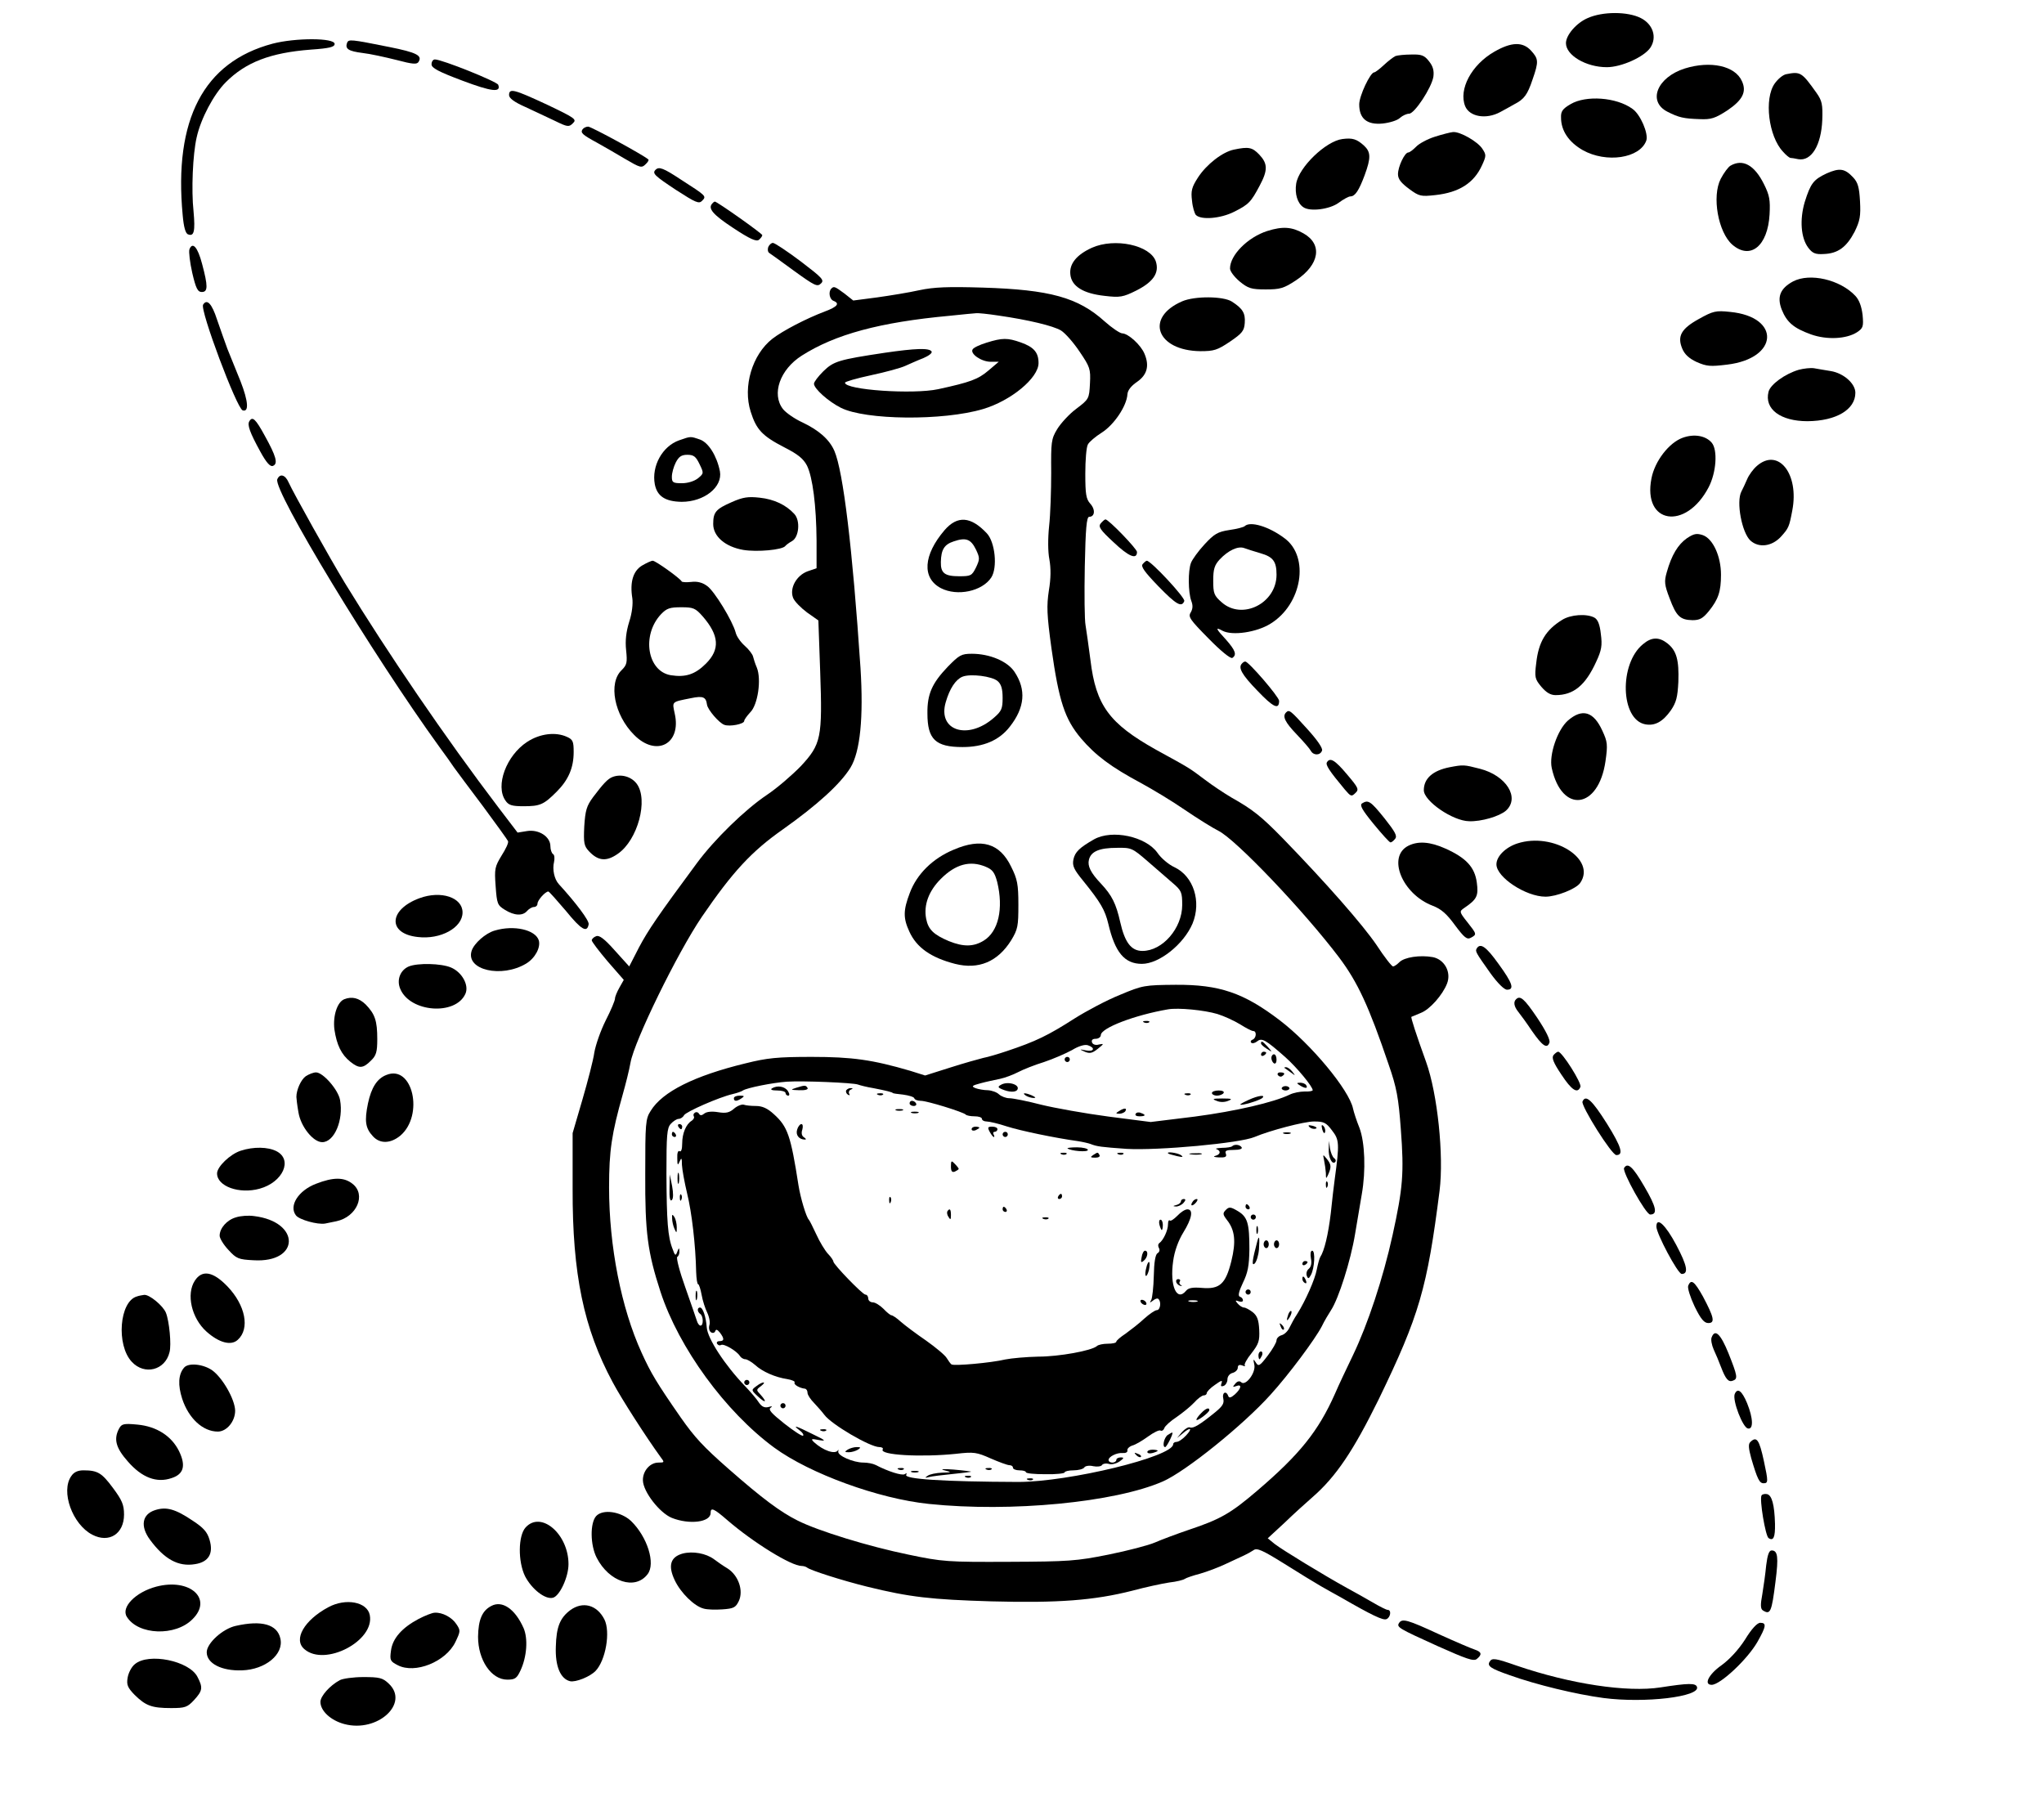 <?xml version="1.0" standalone="no"?>
<!DOCTYPE svg PUBLIC "-//W3C//DTD SVG 20010904//EN"
 "http://www.w3.org/TR/2001/REC-SVG-20010904/DTD/svg10.dtd">
<svg version="1.0" xmlns="http://www.w3.org/2000/svg"
 width="791pt" height="694pt" viewBox="0 0 791 694"
 preserveAspectRatio="xMidYMid meet">

<g transform="translate(0,694) scale(0.1,-0.1)"
fill="#000000" stroke="none">
<path d="M6144 6870 c-44 -19 -84 -66 -84 -97 0 -47 78 -93 158 -93 57 0 145
40 169 76 26 40 10 90 -37 114 -51 26 -148 26 -206 0z"/>
<path d="M1055 6771 c-267 -71 -383 -293 -348 -664 4 -46 11 -71 21 -74 23 -9
28 12 21 89 -9 82 -3 221 12 286 16 73 66 167 113 214 77 77 172 114 329 126
72 5 92 10 92 22 0 24 -152 24 -240 1z"/>
<path d="M1343 6774 c-8 -23 5 -32 60 -39 28 -3 87 -16 131 -27 64 -17 80 -18
86 -7 15 24 -8 36 -113 57 -150 30 -158 31 -164 16z"/>
<path d="M5783 6740 c-89 -51 -139 -146 -113 -211 17 -41 81 -52 135 -23 17 9
42 23 56 31 37 19 50 36 70 96 24 69 23 79 -6 111 -32 35 -76 34 -142 -4z"/>
<path d="M5400 6723 c-8 -4 -28 -19 -45 -35 -16 -15 -33 -28 -37 -28 -15 0
-58 -91 -58 -124 0 -55 30 -80 91 -74 27 3 57 12 67 22 10 9 26 16 35 16 21 0
87 100 94 143 3 23 -1 40 -17 60 -18 23 -29 27 -68 26 -26 0 -54 -3 -62 -6z"/>
<path d="M1670 6691 c0 -14 26 -28 119 -63 114 -43 151 -47 139 -16 -6 13
-218 98 -245 98 -7 0 -13 -8 -13 -19z"/>
<path d="M6520 6675 c-107 -34 -145 -127 -68 -167 45 -23 64 -27 125 -29 45
-2 60 3 108 34 59 40 75 72 56 113 -26 59 -121 80 -221 49z"/>
<path d="M6913 6653 c-13 -2 -33 -19 -45 -36 -42 -59 -24 -205 32 -264 11 -13
24 -23 28 -24 4 0 18 -2 31 -5 51 -9 89 54 93 152 2 60 -1 74 -22 104 -57 80
-62 84 -117 73z"/>
<path d="M1970 6572 c0 -12 20 -27 63 -46 34 -16 86 -40 115 -54 49 -24 54
-24 69 -9 16 15 9 20 -100 72 -127 59 -147 65 -147 37z"/>
<path d="M6078 6537 c-31 -18 -38 -28 -37 -52 0 -51 30 -95 84 -126 91 -51
221 -32 246 37 9 27 -23 102 -54 123 -62 45 -180 53 -239 18z"/>
<path d="M2254 6439 c-8 -13 -1 -20 56 -51 25 -14 74 -42 109 -63 58 -34 64
-36 79 -21 9 8 14 17 11 19 -19 17 -221 127 -233 127 -8 0 -18 -5 -22 -11z"/>
<path d="M5553 6411 c-29 -9 -62 -27 -73 -39 -12 -12 -25 -22 -30 -22 -14 0
-40 -55 -40 -84 0 -19 12 -34 43 -57 39 -29 46 -30 101 -24 93 10 150 47 181
115 17 37 17 41 1 65 -18 27 -85 66 -113 64 -10 -1 -42 -9 -70 -18z"/>
<path d="M5195 6402 c-64 -8 -169 -109 -179 -173 -6 -39 5 -76 28 -91 26 -18
102 -8 136 17 19 14 39 25 46 25 18 0 33 23 55 82 25 68 24 90 -3 115 -28 25
-44 30 -83 25z"/>
<path d="M4775 6361 c-44 -9 -106 -57 -139 -108 -24 -37 -28 -52 -23 -90 2
-24 10 -50 15 -55 20 -20 95 -14 147 12 58 29 66 38 100 102 32 60 31 85 -2
120 -27 28 -41 31 -98 19z"/>
<path d="M6697 6299 c-9 -5 -26 -28 -38 -51 -35 -68 -10 -207 45 -255 70 -60
137 -5 144 117 3 56 0 74 -22 118 -37 74 -82 98 -129 71z"/>
<path d="M2537 6283 c-14 -14 -4 -23 79 -78 76 -49 89 -55 101 -42 18 18 16
19 -82 82 -68 45 -85 51 -98 38z"/>
<path d="M7069 6269 c-51 -24 -62 -38 -85 -111 -20 -68 -15 -139 14 -177 16
-21 27 -26 60 -24 55 2 88 27 119 86 21 43 24 61 21 118 -3 54 -8 73 -27 93
-32 34 -52 37 -102 15z"/>
<path d="M2757 6153 c-19 -19 1 -43 80 -95 65 -43 90 -54 100 -46 7 6 13 14
13 18 0 6 -175 130 -184 130 -1 0 -6 -3 -9 -7z"/>
<path d="M4904 6046 c-75 -24 -144 -93 -144 -145 0 -11 17 -33 37 -50 33 -27
45 -31 101 -31 56 0 70 4 117 35 92 61 104 140 29 182 -44 25 -80 28 -140 9z"/>
<path d="M2973 5984 c-3 -9 -2 -19 4 -23 5 -3 49 -35 97 -70 79 -57 89 -62
103 -48 14 13 5 22 -79 86 -52 39 -100 71 -107 71 -6 0 -14 -7 -18 -16z"/>
<path d="M4225 5981 c-59 -27 -87 -62 -83 -102 4 -47 50 -75 133 -84 59 -7 71
-5 123 21 65 33 89 68 75 112 -21 63 -159 93 -248 53z"/>
<path d="M733 5975 c-3 -10 2 -51 11 -91 14 -60 21 -74 37 -74 24 0 24 23 1
109 -17 65 -37 87 -49 56z"/>
<path d="M6939 5851 c-50 -27 -63 -60 -44 -109 20 -50 47 -72 113 -96 62 -22
137 -18 178 8 24 16 26 22 22 67 -4 33 -13 58 -28 74 -59 63 -176 90 -241 56z"/>
<path d="M3217 5823 c-12 -12 -7 -41 8 -47 26 -10 16 -23 -32 -41 -74 -28
-164 -75 -204 -106 -78 -61 -115 -185 -84 -282 22 -70 45 -94 130 -138 53 -27
74 -44 88 -71 22 -45 36 -155 37 -290 l0 -107 -35 -12 c-43 -16 -70 -65 -56
-102 5 -14 30 -39 54 -57 l44 -31 7 -197 c9 -257 4 -282 -75 -367 -33 -34 -92
-85 -131 -111 -85 -57 -203 -172 -271 -264 -151 -204 -189 -260 -224 -326
l-38 -74 -56 62 c-40 45 -60 60 -72 55 -9 -3 -17 -11 -17 -16 0 -5 28 -42 62
-82 l62 -71 -17 -30 c-9 -16 -17 -35 -17 -42 0 -8 -16 -46 -36 -85 -20 -40
-39 -95 -44 -124 -4 -29 -25 -110 -46 -182 l-38 -130 0 -215 c-1 -331 43 -541
155 -749 35 -66 132 -216 185 -289 16 -21 16 -22 -8 -22 -33 0 -61 -33 -60
-69 1 -44 65 -126 112 -145 68 -27 150 -17 150 19 0 23 12 18 65 -28 101 -87
247 -177 287 -177 8 0 17 -3 21 -6 10 -10 135 -50 232 -74 166 -41 249 -50
481 -57 260 -7 399 4 545 41 52 14 117 28 144 32 28 3 55 10 60 14 6 4 32 13
59 20 28 8 73 25 100 38 28 13 60 28 71 33 11 5 27 14 36 20 13 10 35 0 120
-53 57 -36 121 -75 142 -87 20 -11 54 -31 75 -42 123 -71 164 -90 177 -85 16
6 21 36 5 36 -5 0 -31 13 -58 29 -26 15 -70 40 -98 55 -89 49 -253 149 -281
171 l-27 22 65 60 c35 34 84 78 108 99 92 80 159 181 256 378 158 326 188 431
236 808 17 136 -8 375 -52 498 -39 108 -60 173 -57 175 2 1 18 7 36 15 35 13
85 70 102 114 17 44 -10 93 -55 102 -49 9 -111 0 -130 -20 -9 -9 -20 -16 -24
-16 -5 0 -34 37 -64 83 -53 78 -194 239 -363 413 -83 85 -117 112 -199 158
-27 16 -74 47 -104 70 -60 45 -53 41 -188 115 -180 101 -232 171 -253 346 -7
55 -16 116 -19 135 -4 19 -5 122 -3 228 3 146 7 192 17 192 22 0 25 28 4 51
-16 18 -19 37 -19 116 0 52 4 103 10 113 5 10 30 31 54 46 47 30 96 102 99
148 1 16 15 33 37 48 39 27 49 62 29 109 -14 34 -63 79 -87 79 -9 1 -39 21
-67 46 -103 93 -212 123 -472 131 -135 4 -188 2 -245 -10 -40 -9 -114 -21
-164 -28 l-92 -12 -34 27 c-38 28 -41 29 -51 19z m646 -104 c118 -17 213 -40
243 -58 16 -10 48 -46 72 -82 40 -59 43 -67 40 -123 -3 -59 -4 -61 -53 -98
-27 -20 -60 -56 -74 -79 -23 -38 -24 -50 -23 -168 0 -69 -3 -162 -8 -206 -5
-48 -5 -100 1 -130 6 -34 6 -73 -2 -120 -9 -60 -8 -93 10 -224 29 -206 52
-274 114 -348 57 -67 118 -112 232 -173 44 -24 121 -70 170 -104 50 -34 108
-70 130 -81 67 -33 330 -309 467 -490 72 -96 115 -188 192 -415 31 -89 38
-128 47 -250 13 -170 8 -228 -32 -410 -37 -168 -96 -345 -153 -464 -24 -50
-56 -117 -70 -150 -64 -144 -136 -234 -301 -375 -102 -87 -141 -110 -264 -151
-47 -16 -106 -38 -131 -49 -25 -11 -106 -32 -180 -47 -124 -25 -155 -27 -385
-28 -238 -1 -257 0 -390 28 -151 31 -348 91 -429 132 -66 33 -136 85 -267 200
-98 86 -131 122 -185 199 -93 134 -115 171 -151 250 -79 173 -126 412 -126
640 0 142 10 208 53 360 11 39 25 94 30 123 15 84 181 424 276 564 119 174
192 253 313 338 134 95 223 176 262 239 38 62 51 195 39 386 -31 465 -67 761
-101 840 -19 44 -60 80 -123 110 -31 14 -65 38 -76 52 -45 58 -12 153 73 207
129 82 301 129 572 154 50 5 96 10 103 10 7 1 46 -3 85 -9z"/>
<path d="M3818 5614 c-26 -8 -50 -19 -54 -26 -11 -17 34 -48 70 -48 l31 0 -40
-34 c-40 -34 -70 -45 -194 -72 -97 -21 -361 -3 -361 25 0 4 45 17 101 29 56
12 115 28 132 36 18 8 49 22 70 30 21 9 36 20 32 26 -9 14 -63 12 -180 -5
-180 -27 -199 -33 -239 -72 -20 -20 -36 -41 -36 -48 0 -19 56 -69 104 -93 95
-48 395 -51 550 -5 108 32 215 120 215 178 0 41 -18 62 -69 80 -51 18 -71 18
-132 -1z"/>
<path d="M3655 4888 c-82 -96 -88 -185 -14 -224 64 -33 160 -12 195 41 25 38
15 137 -17 171 -62 66 -114 70 -164 12z m122 -75 c15 -32 15 -37 0 -69 -16
-32 -20 -34 -65 -34 -56 0 -72 12 -71 55 1 48 13 68 50 80 47 16 66 9 86 -32z"/>
<path d="M3667 4359 c-60 -63 -79 -105 -78 -180 0 -100 31 -130 136 -130 81 0
142 26 183 79 58 74 64 143 18 212 -27 41 -96 70 -165 70 -41 0 -49 -5 -94
-51z m194 -55 c14 -12 19 -31 19 -65 0 -41 -4 -51 -33 -76 -101 -89 -220 -51
-187 60 15 52 38 87 64 98 31 13 116 2 137 -17z"/>
<path d="M4234 3692 c-56 -32 -74 -49 -80 -78 -5 -25 2 -39 38 -83 67 -83 84
-112 97 -166 26 -111 63 -155 130 -155 67 0 162 76 196 156 35 85 4 183 -70
218 -22 10 -52 35 -66 56 -45 63 -175 91 -245 52z m206 -84 c33 -29 77 -67 98
-85 34 -29 37 -36 37 -85 0 -90 -76 -178 -154 -178 -43 0 -68 32 -86 112 -16
71 -32 103 -74 148 -41 43 -53 69 -47 93 8 32 40 46 109 46 55 1 59 -1 117
-51z"/>
<path d="M3691 3652 c-82 -34 -143 -95 -170 -167 -26 -68 -26 -98 -2 -150 28
-62 84 -101 177 -125 91 -23 165 8 217 91 26 43 28 55 28 138 0 79 -4 99 -28
147 -44 91 -115 112 -222 66z m123 -66 c27 -11 35 -22 45 -59 25 -103 5 -192
-52 -227 -39 -24 -78 -25 -135 -2 -59 25 -80 45 -88 87 -10 53 10 107 57 154
57 57 113 72 173 47z"/>
<path d="M4334 3090 c-50 -20 -129 -62 -175 -91 -103 -66 -150 -89 -264 -127
-33 -11 -73 -23 -90 -26 -16 -4 -74 -20 -127 -37 l-98 -31 -57 18 c-147 43
-225 54 -382 54 -132 0 -172 -4 -256 -25 -198 -48 -322 -110 -367 -184 -20
-31 -21 -48 -21 -245 -1 -226 9 -301 59 -455 71 -217 251 -464 440 -603 138
-101 404 -198 599 -218 317 -33 720 6 905 87 89 39 311 218 417 336 70 77 172
214 198 264 10 21 27 49 36 63 29 44 76 191 93 295 9 55 21 124 26 154 16 91
12 200 -9 256 -11 27 -22 61 -25 75 -15 72 -162 249 -284 342 -139 106 -233
138 -402 137 -121 -1 -128 -2 -216 -39z m377 -74 c26 -8 65 -26 88 -40 22 -14
45 -26 51 -26 14 0 12 -27 -2 -33 -7 -2 -10 -8 -6 -12 4 -4 14 -2 23 5 18 15
33 6 109 -61 45 -40 106 -114 106 -128 0 -3 -14 -6 -32 -5 -17 0 -43 -5 -57
-12 -62 -30 -208 -64 -367 -85 l-171 -21 -163 21 c-91 12 -208 33 -261 46 -54
14 -109 25 -123 25 -13 0 -31 7 -40 15 -8 8 -27 15 -43 16 -15 0 -37 4 -48 8
-17 7 -14 10 20 19 22 6 56 13 75 17 19 4 51 16 70 26 19 10 64 28 100 39 36
12 84 33 108 46 26 16 50 23 62 19 30 -10 24 -26 -7 -20 -27 5 -27 5 -5 -5 19
-8 29 -6 50 11 25 20 25 21 5 17 -13 -4 -24 0 -27 8 -3 9 2 14 14 14 11 0 20
7 20 14 0 28 132 78 260 100 40 7 141 -3 191 -18z m-1391 -273 c8 -3 35 -10
60 -14 47 -9 75 -16 75 -19 0 -1 18 -4 40 -6 22 -3 42 -9 43 -14 2 -6 13 -10
25 -10 25 0 163 -43 174 -53 3 -4 19 -7 35 -7 15 0 28 -4 28 -10 0 -5 8 -10
18 -10 10 0 45 -8 78 -19 53 -17 188 -45 275 -57 19 -3 41 -8 49 -11 25 -10
42 -12 140 -19 122 -7 439 22 495 46 59 25 192 60 230 60 38 0 47 -4 70 -35
28 -36 29 -50 10 -190 -3 -22 -10 -80 -15 -130 -10 -83 -25 -146 -41 -170 -3
-5 -9 -27 -13 -47 -7 -39 -44 -122 -76 -173 -11 -16 -24 -41 -30 -53 -6 -13
-19 -26 -30 -29 -11 -3 -20 -12 -20 -20 0 -8 -15 -34 -34 -59 -31 -41 -36 -43
-46 -27 -10 16 -11 14 -6 -8 7 -31 -34 -85 -51 -68 -6 6 -15 4 -23 -6 -11 -13
-10 -14 4 -9 23 9 20 -9 -5 -32 -16 -14 -23 -15 -26 -6 -8 22 -25 13 -19 -11
4 -18 -3 -29 -31 -52 -59 -48 -85 -64 -98 -59 -6 3 -20 -6 -31 -18 l-19 -23
21 17 c31 27 41 22 14 -7 -13 -14 -29 -25 -37 -25 -7 0 -13 -4 -13 -9 0 -48
-403 -146 -600 -146 -288 1 -444 11 -433 28 4 6 1 7 -6 2 -11 -6 -63 10 -113
36 -10 5 -31 9 -47 9 -39 0 -101 27 -97 43 1 6 1 9 -1 5 -10 -18 -57 -2 -93
31 -13 13 -11 14 20 8 29 -5 25 -1 -25 23 -66 33 -80 37 -51 15 11 -8 17 -17
14 -21 -4 -3 -36 18 -73 47 -49 39 -63 54 -53 61 9 6 6 7 -8 3 -15 -4 -26 1
-37 17 -8 13 -32 41 -53 63 -79 82 -146 185 -149 228 -3 41 -15 77 -26 77 -12
0 -11 -17 1 -25 12 -8 13 -45 1 -45 -5 0 -11 8 -14 18 -3 9 -23 68 -45 130
-22 61 -36 115 -31 118 5 3 9 13 8 22 0 14 -2 14 -8 -2 -6 -17 -9 -16 -18 10
-19 48 -23 107 -24 291 0 152 2 178 17 194 9 10 23 19 30 19 7 0 17 6 21 14 8
14 136 70 188 82 17 4 35 10 40 14 15 10 114 30 170 34 63 4 255 -4 275 -11z"/>
<path d="M4428 2983 c7 -3 16 -2 19 1 4 3 -2 6 -13 5 -11 0 -14 -3 -6 -6z"/>
<path d="M4880 2902 c0 -4 10 -13 23 -21 22 -14 22 -14 3 8 -20 22 -26 25 -26
13z"/>
<path d="M4880 2859 c0 -5 5 -7 10 -4 6 3 10 8 10 11 0 2 -4 4 -10 4 -5 0 -10
-5 -10 -11z"/>
<path d="M4920 2846 c0 -8 5 -18 10 -21 6 -3 10 3 10 14 0 12 -4 21 -10 21 -5
0 -10 -6 -10 -14z"/>
<path d="M4120 2840 c0 -5 5 -10 10 -10 6 0 10 5 10 10 0 6 -4 10 -10 10 -5 0
-10 -4 -10 -10z"/>
<path d="M4971 2807 c2 -1 13 -9 24 -17 19 -14 19 -14 6 3 -7 9 -18 17 -24 17
-6 0 -8 -1 -6 -3z"/>
<path d="M4945 2780 c4 -6 11 -8 16 -5 14 9 11 15 -7 15 -8 0 -12 -5 -9 -10z"/>
<path d="M3872 2741 c-11 -6 -10 -10 5 -16 28 -12 53 -13 60 -2 12 20 -39 35
-65 18z"/>
<path d="M5030 2740 c20 -13 33 -13 25 0 -3 6 -14 10 -23 10 -15 0 -15 -2 -2
-10z"/>
<path d="M4960 2728 c0 -4 7 -8 15 -8 8 0 15 4 15 8 0 5 -7 9 -15 9 -8 0 -15
-4 -15 -9z"/>
<path d="M4690 2710 c0 -5 9 -10 19 -10 11 0 23 5 26 10 4 6 -5 10 -19 10 -14
0 -26 -4 -26 -10z"/>
<path d="M3970 2700 c8 -5 22 -9 30 -9 10 0 8 3 -5 9 -27 12 -43 12 -25 0z"/>
<path d="M4588 2703 c7 -3 16 -2 19 1 4 3 -2 6 -13 5 -11 0 -14 -3 -6 -6z"/>
<path d="M4833 2684 c-18 -8 -33 -16 -33 -18 0 -7 74 15 85 25 14 13 -15 10
-52 -7z"/>
<path d="M4708 2680 c13 -6 31 -6 45 0 18 7 14 9 -23 9 -37 0 -41 -2 -22 -9z"/>
<path d="M4330 2640 c-13 -8 -13 -10 2 -10 9 0 20 5 23 10 8 13 -5 13 -25 0z"/>
<path d="M4395 2630 c-4 -6 3 -10 14 -10 25 0 27 6 6 13 -8 4 -17 2 -20 -3z"/>
<path d="M2987 2728 c-7 -5 1 -8 21 -8 17 0 32 -4 32 -10 0 -5 5 -10 10 -10 6
0 6 7 -1 18 -12 18 -41 23 -62 10z"/>
<path d="M3080 2730 c-22 -7 -21 -8 13 -9 23 -1 36 3 32 9 -7 11 -10 11 -45 0z"/>
<path d="M3275 2721 c-3 -5 0 -13 6 -17 7 -4 9 -3 5 4 -3 5 0 13 6 15 9 4 10
6 1 6 -6 1 -14 -3 -18 -8z"/>
<path d="M3398 2703 c7 -3 16 -2 19 1 4 3 -2 6 -13 5 -11 0 -14 -3 -6 -6z"/>
<path d="M2840 2690 c0 -13 11 -13 30 0 12 8 11 10 -7 10 -13 0 -23 -4 -23
-10z"/>
<path d="M3520 2670 c0 -5 7 -10 16 -10 8 0 12 5 9 10 -3 6 -10 10 -16 10 -5
0 -9 -4 -9 -10z"/>
<path d="M2841 2650 c-18 -16 -32 -19 -62 -14 -24 4 -44 2 -53 -5 -10 -8 -16
-9 -21 -1 -3 6 -11 8 -16 4 -5 -3 -7 -9 -4 -14 3 -5 -1 -12 -8 -17 -22 -13
-37 -49 -37 -88 0 -22 -4 -34 -10 -30 -6 4 -10 -7 -9 -27 0 -27 2 -30 9 -13 7
17 9 14 9 -13 1 -19 10 -68 20 -110 18 -73 33 -201 35 -304 1 -27 4 -48 8 -48
3 0 9 -18 13 -40 4 -23 14 -54 22 -70 8 -17 12 -39 8 -49 -3 -11 0 -23 7 -27
6 -4 14 -2 16 5 3 8 8 6 18 -6 18 -24 17 -33 -2 -33 -8 0 -12 -5 -9 -10 4 -6
10 -8 15 -5 11 7 61 -23 73 -42 4 -7 14 -13 21 -13 7 0 24 -10 38 -22 28 -26
78 -48 125 -55 18 -3 31 -9 28 -13 -5 -8 20 -22 40 -24 6 -1 10 -8 10 -16 0
-8 12 -26 26 -40 13 -14 31 -34 39 -45 27 -37 177 -125 213 -125 10 0 16 -4
13 -9 -14 -22 149 -31 284 -17 69 8 80 6 134 -18 32 -14 65 -26 72 -26 8 0 14
-4 14 -10 0 -5 11 -10 25 -10 14 0 25 -3 25 -7 0 -5 34 -8 75 -8 41 -1 75 3
75 7 0 4 15 8 34 8 19 0 38 5 42 11 3 6 19 9 35 5 15 -3 31 -1 34 5 4 5 15 7
26 4 10 -4 29 1 41 9 18 13 19 16 5 16 -9 0 -17 -4 -17 -10 0 -5 -7 -10 -15
-10 -8 0 -15 4 -15 10 0 13 32 29 55 27 11 -1 19 3 18 10 -2 6 7 15 19 19 12
3 39 19 61 35 22 16 43 26 48 23 5 -3 12 1 15 10 3 8 24 27 47 42 23 16 54 41
68 56 14 16 31 28 37 28 7 0 12 4 12 9 0 5 14 20 32 32 25 18 30 19 25 6 -4
-11 -2 -14 9 -10 7 3 14 14 14 25 0 11 8 22 20 25 11 3 20 12 20 20 0 10 6 13
17 9 10 -4 14 -4 10 0 -3 4 8 25 26 47 28 36 32 48 30 91 -2 39 -8 54 -25 68
-13 10 -28 18 -34 18 -6 0 -17 7 -24 15 -11 13 -10 14 4 9 9 -3 16 -2 16 4 0
6 -5 12 -12 14 -8 3 -4 20 12 54 19 39 24 65 25 129 0 102 -7 126 -46 149 -27
16 -33 16 -45 4 -13 -13 -12 -18 4 -39 31 -39 36 -83 17 -160 -22 -88 -45
-109 -114 -103 -35 3 -52 0 -61 -11 -36 -44 -64 19 -50 115 5 38 20 79 39 110
34 55 40 90 16 90 -9 0 -26 -11 -39 -25 -13 -13 -26 -22 -29 -18 -4 3 -7 -3
-7 -15 0 -23 -18 -62 -34 -73 -5 -4 -5 -12 -1 -19 4 -7 2 -16 -6 -20 -8 -6
-13 -35 -14 -88 -1 -44 -6 -86 -10 -93 -7 -11 -6 -12 7 -2 8 7 18 10 21 6 12
-11 7 -43 -6 -43 -7 0 -29 -15 -49 -33 -20 -19 -53 -44 -72 -58 -20 -13 -36
-27 -36 -31 0 -5 -15 -8 -33 -8 -18 0 -37 -4 -42 -9 -20 -18 -147 -41 -227
-41 -46 -1 -103 -6 -128 -11 -54 -13 -199 -26 -208 -19 -4 3 -12 14 -18 24 -6
11 -42 41 -80 68 -38 26 -82 59 -98 73 -15 14 -32 25 -36 25 -4 0 -18 11 -31
25 -13 13 -32 25 -41 25 -10 0 -18 7 -18 15 0 8 -5 15 -11 15 -11 0 -124 117
-124 128 0 4 -9 18 -21 30 -11 12 -32 46 -45 75 -13 28 -26 54 -29 57 -10 10
-32 83 -40 133 -30 193 -42 227 -95 275 -25 23 -45 32 -70 32 -18 0 -39 2 -47
5 -7 2 -24 -4 -37 -15z m1792 -747 c-7 -2 -21 -2 -30 0 -10 3 -4 5 12 5 17 0
24 -2 18 -5z"/>
<path d="M3468 2643 c6 -2 18 -2 25 0 6 3 1 5 -13 5 -14 0 -19 -2 -12 -5z"/>
<path d="M3528 2633 c6 -2 18 -2 25 0 6 3 1 5 -13 5 -14 0 -19 -2 -12 -5z"/>
<path d="M2625 2580 c3 -5 8 -10 11 -10 2 0 4 5 4 10 0 6 -5 10 -11 10 -5 0
-7 -4 -4 -10z"/>
<path d="M3085 2569 c-7 -21 7 -39 30 -39 6 0 4 4 -4 9 -8 5 -11 16 -6 30 3
12 2 21 -4 21 -5 0 -13 -10 -16 -21z"/>
<path d="M5068 2578 c5 -5 16 -8 23 -6 8 3 3 7 -10 11 -17 4 -21 3 -13 -5z"/>
<path d="M5117 2569 c4 -13 8 -18 11 -10 2 7 -1 18 -6 23 -8 8 -9 4 -5 -13z"/>
<path d="M3760 2570 c0 -5 7 -7 15 -4 8 4 15 8 15 10 0 2 -7 4 -15 4 -8 0 -15
-4 -15 -10z"/>
<path d="M3830 2560 c6 -11 13 -20 16 -20 3 0 2 5 -1 10 -3 6 -1 10 4 10 6 0
11 5 11 10 0 6 -9 10 -20 10 -18 0 -19 -3 -10 -20z"/>
<path d="M2600 2550 c0 -5 5 -10 11 -10 5 0 7 5 4 10 -3 6 -8 10 -11 10 -2 0
-4 -4 -4 -10z"/>
<path d="M3880 2550 c0 -5 5 -10 10 -10 6 0 10 5 10 10 0 6 -4 10 -10 10 -5 0
-10 -4 -10 -10z"/>
<path d="M4968 2553 c6 -2 18 -2 25 0 6 3 1 5 -13 5 -14 0 -19 -2 -12 -5z"/>
<path d="M5142 2495 c-2 -33 13 -64 25 -52 4 5 2 11 -4 15 -6 4 -13 21 -16 37
l-4 30 -1 -30z"/>
<path d="M4768 2504 c-3 -3 -21 -6 -39 -6 -19 -1 -28 -3 -21 -5 18 -7 15 -21
-5 -26 -10 -3 -4 -5 14 -6 25 -1 31 2 27 14 -5 12 2 15 31 15 21 0 34 4 30 10
-7 11 -28 13 -37 4z"/>
<path d="M4131 2496 c12 -10 79 -16 79 -6 0 5 -19 10 -42 10 -23 0 -39 -2 -37
-4z"/>
<path d="M4108 2473 c7 -3 16 -2 19 1 4 3 -2 6 -13 5 -11 0 -14 -3 -6 -6z"/>
<path d="M4230 2470 c-12 -8 -10 -10 8 -10 13 0 20 4 17 10 -7 12 -6 12 -25 0z"/>
<path d="M4328 2473 c7 -3 16 -2 19 1 4 3 -2 6 -13 5 -11 0 -14 -3 -6 -6z"/>
<path d="M4521 2476 c2 -2 18 -6 34 -10 22 -5 26 -4 15 4 -14 9 -59 15 -49 6z"/>
<path d="M4608 2473 c12 -2 30 -2 40 0 9 3 -1 5 -23 4 -22 0 -30 -2 -17 -4z"/>
<path d="M5124 2450 c3 -14 6 -36 7 -50 0 -23 1 -23 9 -5 13 29 12 39 -6 61
-15 18 -15 18 -10 -6z"/>
<path d="M3680 2426 c0 -18 4 -24 15 -20 8 4 15 8 15 11 0 2 -7 11 -15 19 -13
14 -15 13 -15 -10z"/>
<path d="M2622 2380 c0 -19 2 -27 5 -17 2 9 2 25 0 35 -3 9 -5 1 -5 -18z"/>
<path d="M2591 2341 c-1 -36 2 -52 9 -45 6 6 6 26 1 54 l-9 45 -1 -54z"/>
<path d="M5131 2354 c0 -11 3 -14 6 -6 3 7 2 16 -1 19 -3 4 -6 -2 -5 -13z"/>
<path d="M2631 2304 c0 -11 3 -14 6 -6 3 7 2 16 -1 19 -3 4 -6 -2 -5 -13z"/>
<path d="M4095 2310 c-3 -5 -1 -10 4 -10 6 0 11 5 11 10 0 6 -2 10 -4 10 -3 0
-8 -4 -11 -10z"/>
<path d="M3441 2294 c0 -11 3 -14 6 -6 3 7 2 16 -1 19 -3 4 -6 -2 -5 -13z"/>
<path d="M4570 2291 c0 -5 -8 -12 -17 -14 -15 -4 -15 -5 -2 -6 9 0 22 6 29 14
9 10 9 15 1 15 -6 0 -11 -4 -11 -9z"/>
<path d="M4615 2289 c-11 -16 -1 -19 13 -3 7 8 8 14 3 14 -5 0 -13 -5 -16 -11z"/>
<path d="M4820 2270 c0 -5 5 -10 11 -10 5 0 7 5 4 10 -3 6 -8 10 -11 10 -2 0
-4 -4 -4 -10z"/>
<path d="M3880 2260 c0 -5 5 -10 11 -10 5 0 7 5 4 10 -3 6 -8 10 -11 10 -2 0
-4 -4 -4 -10z"/>
<path d="M3666 2252 c-2 -4 -1 -14 5 -22 7 -12 9 -10 9 8 0 23 -5 28 -14 14z"/>
<path d="M2601 2225 c0 -11 4 -29 9 -40 8 -18 9 -18 9 5 0 14 -4 32 -9 40 -8
12 -10 12 -9 -5z"/>
<path d="M4840 2230 c0 -5 5 -10 10 -10 6 0 10 5 10 10 0 6 -4 10 -10 10 -5 0
-10 -4 -10 -10z"/>
<path d="M4038 2223 c7 -3 16 -2 19 1 4 3 -2 6 -13 5 -11 0 -14 -3 -6 -6z"/>
<path d="M4487 2200 c3 -11 7 -20 9 -20 2 0 4 9 4 20 0 11 -4 20 -9 20 -5 0
-7 -9 -4 -20z"/>
<path d="M4862 2180 c0 -14 2 -19 5 -12 2 6 2 18 0 25 -3 6 -5 1 -5 -13z"/>
<path d="M4866 2138 c-20 -75 -23 -98 -11 -88 7 6 15 31 17 55 3 44 1 58 -6
33z"/>
<path d="M4890 2125 c0 -8 5 -15 10 -15 6 0 10 7 10 15 0 8 -4 15 -10 15 -5 0
-10 -7 -10 -15z"/>
<path d="M4930 2125 c0 -8 5 -15 10 -15 6 0 10 7 10 15 0 8 -4 15 -10 15 -5 0
-10 -7 -10 -15z"/>
<path d="M4418 2075 c-4 -20 -3 -23 8 -14 16 13 19 39 5 39 -5 0 -11 -11 -13
-25z"/>
<path d="M5073 2071 c4 -19 1 -33 -8 -41 -8 -6 -11 -18 -8 -27 5 -13 8 -12 16
3 14 25 18 94 5 94 -6 0 -8 -12 -5 -29z"/>
<path d="M4436 2034 c-4 -14 -5 -29 -2 -31 3 -3 8 7 12 21 3 15 4 29 1 32 -2
3 -8 -7 -11 -22z"/>
<path d="M5040 2049 c0 -5 5 -7 10 -4 6 3 10 8 10 11 0 2 -4 4 -10 4 -5 0 -10
-5 -10 -11z"/>
<path d="M5040 1991 c0 -6 4 -13 10 -16 6 -3 7 1 4 9 -7 18 -14 21 -14 7z"/>
<path d="M4552 1978 c2 -6 10 -13 16 -14 7 -1 8 0 2 3 -5 2 -8 9 -4 14 3 5 0
9 -6 9 -7 0 -10 -5 -8 -12z"/>
<path d="M2692 1925 c0 -16 2 -22 5 -12 2 9 2 23 0 30 -3 6 -5 -1 -5 -18z"/>
<path d="M4820 1940 c0 -5 5 -10 10 -10 6 0 10 5 10 10 0 6 -4 10 -10 10 -5 0
-10 -4 -10 -10z"/>
<path d="M4415 1900 c3 -5 11 -10 16 -10 6 0 7 5 4 10 -3 6 -11 10 -16 10 -6
0 -7 -4 -4 -10z"/>
<path d="M4986 1855 c-9 -26 -7 -32 5 -12 6 10 9 21 6 23 -2 3 -7 -2 -11 -11z"/>
<path d="M4956 1807 c3 -10 9 -15 12 -12 3 3 0 11 -7 18 -10 9 -11 8 -5 -6z"/>
<path d="M4870 1695 c0 -8 2 -15 4 -15 2 0 6 7 10 15 3 8 1 15 -4 15 -6 0 -10
-7 -10 -15z"/>
<path d="M2880 1590 c0 -5 5 -10 10 -10 6 0 10 5 10 10 0 6 -4 10 -10 10 -5 0
-10 -4 -10 -10z"/>
<path d="M2926 1575 c-19 -14 -19 -15 7 -39 30 -28 37 -23 10 7 -17 18 -17 19
2 33 10 8 15 14 9 14 -5 0 -18 -7 -28 -15z"/>
<path d="M3020 1500 c0 -5 5 -10 10 -10 6 0 10 5 10 10 0 6 -4 10 -10 10 -5 0
-10 -4 -10 -10z"/>
<path d="M4648 1471 c-10 -10 -18 -21 -18 -25 0 -9 49 27 50 37 0 12 -14 7
-32 -12z"/>
<path d="M3178 1403 c7 -3 16 -2 19 1 4 3 -2 6 -13 5 -11 0 -14 -3 -6 -6z"/>
<path d="M4519 1387 c-15 -11 -22 -47 -10 -47 6 0 32 52 28 56 -1 1 -9 -3 -18
-9z"/>
<path d="M3280 1330 c-12 -8 -12 -10 5 -10 11 0 27 5 35 10 12 8 12 10 -5 10
-11 0 -27 -5 -35 -10z"/>
<path d="M4440 1321 c0 -5 9 -7 20 -4 11 3 20 7 20 9 0 2 -9 4 -20 4 -11 0
-20 -4 -20 -9z"/>
<path d="M4397 1309 c7 -7 15 -10 18 -7 3 3 -2 9 -12 12 -14 6 -15 5 -6 -5z"/>
<path d="M3478 1253 c7 -3 16 -2 19 1 4 3 -2 6 -13 5 -11 0 -14 -3 -6 -6z"/>
<path d="M3655 1250 c29 -7 29 -8 -10 -9 -22 -1 -47 -6 -55 -12 -12 -8 -11 -9
5 -5 11 3 53 8 93 12 40 4 71 8 70 9 -2 1 -32 5 -68 8 -41 3 -54 2 -35 -3z"/>
<path d="M3818 1253 c7 -3 16 -2 19 1 4 3 -2 6 -13 5 -11 0 -14 -3 -6 -6z"/>
<path d="M3528 1243 c6 -2 18 -2 25 0 6 3 1 5 -13 5 -14 0 -19 -2 -12 -5z"/>
<path d="M3738 1223 c7 -3 16 -2 19 1 4 3 -2 6 -13 5 -11 0 -14 -3 -6 -6z"/>
<path d="M3978 1213 c7 -3 16 -2 19 1 4 3 -2 6 -13 5 -11 0 -14 -3 -6 -6z"/>
<path d="M4575 5774 c-146 -63 -99 -191 70 -193 53 0 66 4 115 37 47 32 55 42
57 72 3 38 -8 56 -50 83 -33 21 -143 22 -192 1z"/>
<path d="M786 5761 c-13 -20 130 -401 153 -409 25 -8 22 35 -8 112 -18 44 -41
101 -51 126 -9 25 -27 75 -40 113 -20 62 -39 82 -54 58z"/>
<path d="M6575 5706 c-69 -38 -85 -67 -65 -115 9 -22 26 -38 56 -52 39 -17 53
-18 118 -10 200 24 208 185 11 204 -55 6 -66 3 -120 -27z"/>
<path d="M6961 5509 c-54 -16 -110 -57 -117 -85 -17 -67 46 -114 151 -114 111
1 185 45 185 110 0 36 -46 76 -95 84 -22 4 -51 8 -65 11 -14 2 -40 -1 -59 -6z"/>
<path d="M965 5310 c-9 -14 2 -44 42 -117 24 -44 39 -60 49 -56 21 8 13 37
-32 118 -35 64 -47 75 -59 55z"/>
<path d="M6512 5246 c-53 -19 -108 -90 -121 -157 -35 -177 133 -203 221 -35
30 57 36 145 12 173 -23 27 -68 35 -112 19z"/>
<path d="M2628 5236 c-65 -23 -107 -100 -94 -170 9 -46 40 -67 104 -68 87 0
159 57 148 118 -12 60 -44 111 -77 123 -38 13 -35 13 -81 -3z m79 -92 c17 -35
17 -36 -6 -55 -14 -11 -39 -19 -62 -19 -35 0 -39 3 -39 25 0 15 7 39 15 55 12
23 22 30 45 30 25 0 33 -7 47 -36z"/>
<path d="M6799 5137 c-14 -12 -31 -35 -38 -52 -7 -16 -17 -38 -22 -47 -21 -40
2 -160 35 -190 32 -29 82 -23 117 14 31 34 33 39 45 103 27 141 -54 244 -137
172z"/>
<path d="M1073 5085 c-16 -43 370 -680 627 -1035 22 -30 48 -66 57 -80 10 -14
60 -81 112 -150 51 -69 95 -130 97 -135 3 -6 -9 -31 -25 -56 -26 -43 -28 -51
-23 -118 5 -69 7 -74 36 -92 37 -23 69 -24 86 -4 7 8 19 15 26 15 8 0 14 6 14
13 0 13 30 47 42 47 3 0 33 -34 68 -75 60 -74 82 -86 88 -52 3 14 -50 84 -115
155 -18 19 -26 58 -19 86 3 14 2 28 -4 31 -5 3 -10 17 -10 30 0 37 -44 66 -90
59 l-37 -6 -74 97 c-206 271 -428 597 -595 870 -57 94 -199 348 -217 388 -13
30 -34 36 -44 12z"/>
<path d="M2832 4997 c-62 -27 -72 -39 -72 -85 0 -48 47 -88 116 -100 54 -9
152 0 163 15 3 4 15 13 26 19 27 15 33 79 9 105 -32 35 -78 57 -134 63 -45 5
-65 2 -108 -17z"/>
<path d="M4260 4915 c-11 -13 -3 -25 50 -74 58 -55 90 -68 90 -37 0 12 -110
126 -122 126 -3 0 -11 -7 -18 -15z"/>
<path d="M4817 4904 c-4 -4 -30 -11 -59 -15 -46 -7 -59 -15 -97 -56 -24 -26
-47 -58 -52 -71 -12 -31 -11 -114 1 -147 7 -18 6 -31 -2 -45 -11 -17 -3 -28
69 -101 47 -48 85 -79 92 -75 18 12 12 29 -24 70 -41 44 -43 51 -14 35 38 -20
132 -6 185 27 123 75 153 259 55 331 -61 46 -133 67 -154 47z m61 -105 c49
-14 62 -32 62 -83 0 -111 -133 -177 -212 -107 -30 26 -33 35 -33 84 0 45 5 60
25 82 33 35 71 53 95 44 11 -4 39 -13 63 -20z"/>
<path d="M6528 4857 c-34 -24 -59 -64 -78 -132 -10 -35 -9 -48 11 -100 26 -70
41 -84 89 -85 28 0 40 7 63 35 37 46 47 76 47 141 0 71 -31 139 -70 153 -24 8
-35 6 -62 -12z"/>
<path d="M2484 4751 c-34 -21 -47 -64 -37 -126 3 -21 -1 -58 -12 -91 -12 -39
-16 -73 -12 -110 5 -48 3 -57 -17 -77 -53 -50 -29 -174 48 -251 86 -87 184
-35 157 83 -10 47 -13 44 62 59 48 10 59 5 63 -25 3 -20 47 -71 67 -78 21 -8
77 3 77 15 0 5 11 20 23 33 30 29 44 128 26 173 -7 16 -13 36 -15 44 -2 8 -16
27 -32 41 -16 14 -32 37 -35 51 -12 45 -82 160 -110 180 -19 14 -39 19 -62 16
-19 -2 -36 -1 -37 2 -6 12 -101 80 -112 80 -6 0 -25 -9 -42 -19z m236 -197
c63 -73 67 -127 12 -182 -42 -42 -79 -54 -136 -45 -91 15 -114 155 -38 236 22
23 34 27 78 27 47 0 55 -3 84 -36z"/>
<path d="M4422 4757 c-8 -9 7 -30 60 -85 70 -72 91 -84 101 -58 5 12 -129 156
-145 156 -3 0 -10 -6 -16 -13z"/>
<path d="M6045 4541 c-63 -39 -91 -85 -100 -167 -7 -55 -5 -62 20 -92 19 -22
35 -32 55 -32 69 0 115 37 157 129 21 45 24 63 18 108 -4 37 -12 56 -25 63
-30 16 -92 12 -125 -9z"/>
<path d="M6358 4447 c-93 -76 -87 -292 9 -310 37 -7 68 10 99 54 21 31 26 51
29 110 3 85 -7 121 -42 149 -33 26 -62 25 -95 -3z"/>
<path d="M4807 4373 c-17 -16 -2 -43 59 -106 62 -65 84 -75 84 -39 -1 16 -118
152 -131 152 -3 0 -9 -3 -12 -7z"/>
<path d="M4977 4183 c-15 -15 -5 -37 41 -85 26 -27 51 -56 55 -64 10 -18 36
-18 43 1 4 9 -18 41 -58 85 -64 71 -69 75 -81 63z"/>
<path d="M6067 4151 c-40 -36 -73 -132 -62 -183 39 -178 181 -160 208 26 9 64
8 75 -12 118 -34 75 -78 88 -134 39z"/>
<path d="M2040 4069 c-81 -53 -124 -170 -84 -227 12 -18 25 -22 70 -22 64 0
78 6 128 56 46 46 66 93 66 154 0 40 -3 48 -25 58 -45 21 -106 13 -155 -19z"/>
<path d="M5135 3990 c-6 -10 9 -33 69 -105 23 -27 26 -29 41 -14 15 14 12 20
-32 72 -47 56 -66 67 -78 47z"/>
<path d="M5610 3971 c-66 -13 -100 -44 -100 -89 0 -42 112 -119 175 -120 47
-2 118 19 143 41 55 50 1 136 -101 162 -62 16 -64 16 -117 6z"/>
<path d="M2370 3933 c-18 -7 -35 -25 -75 -78 -25 -34 -30 -51 -34 -113 -3 -65
-1 -76 19 -97 35 -37 67 -40 111 -9 77 53 119 209 73 271 -21 28 -61 39 -94
26z"/>
<path d="M5271 3831 c-10 -7 0 -25 45 -80 32 -39 61 -71 65 -71 4 0 12 6 18
14 9 11 0 27 -41 79 -54 67 -63 73 -87 58z"/>
<path d="M5872 3676 c-46 -15 -81 -50 -81 -81 0 -50 114 -125 190 -125 42 0
118 30 134 53 64 92 -104 198 -243 153z"/>
<path d="M5450 3667 c-83 -42 -24 -187 94 -232 34 -13 55 -32 87 -76 36 -48
46 -56 61 -48 24 13 23 14 -14 61 -31 39 -31 41 -12 54 50 34 56 47 49 99 -8
59 -41 95 -121 131 -60 27 -106 30 -144 11z"/>
<path d="M1623 3464 c-119 -44 -124 -137 -7 -150 89 -11 174 36 174 95 0 58
-83 86 -167 55z"/>
<path d="M1915 3339 c-36 -10 -81 -50 -90 -79 -23 -74 116 -106 211 -49 35 21
57 63 49 90 -13 41 -96 60 -170 38z"/>
<path d="M5715 3270 c-7 -11 -5 -15 54 -98 27 -37 52 -62 63 -62 30 0 21 26
-33 100 -48 67 -70 82 -84 60z"/>
<path d="M1582 3200 c-33 -14 -48 -52 -33 -87 38 -91 214 -104 252 -19 15 33
-13 84 -56 102 -38 16 -128 18 -163 4z"/>
<path d="M1332 3073 c-27 -11 -44 -64 -38 -116 9 -61 27 -98 62 -126 34 -27
49 -26 79 4 21 20 25 34 25 84 0 71 -9 97 -45 134 -26 25 -53 32 -83 20z"/>
<path d="M5867 3073 c-11 -10 -8 -28 8 -48 9 -11 33 -44 53 -74 41 -59 59 -71
68 -46 4 10 -13 45 -47 96 -50 74 -66 88 -82 72z"/>
<path d="M6012 2857 c-8 -10 -1 -29 30 -75 40 -61 63 -76 74 -48 6 14 -71 136
-86 136 -4 0 -12 -6 -18 -13z"/>
<path d="M1183 2775 c-18 -13 -36 -52 -36 -80 0 -5 3 -32 8 -60 9 -55 57 -115
92 -115 47 0 83 86 69 163 -7 40 -66 107 -93 107 -10 0 -28 -7 -40 -15z"/>
<path d="M1495 2780 c-36 -14 -58 -49 -71 -110 -14 -68 -10 -96 19 -127 27
-30 68 -29 106 2 93 79 48 277 -54 235z"/>
<path d="M6124 2677 c-6 -17 113 -207 131 -207 29 0 20 31 -36 121 -58 92 -83
115 -95 86z"/>
<path d="M932 2487 c-41 -13 -92 -62 -92 -88 0 -50 86 -81 165 -59 90 25 129
112 65 145 -33 17 -89 18 -138 2z"/>
<path d="M6285 2420 c-8 -14 84 -180 101 -180 30 0 24 29 -23 109 -44 76 -64
94 -78 71z"/>
<path d="M1223 2359 c-68 -26 -106 -85 -78 -122 12 -17 84 -37 113 -32 9 2 29
6 44 9 79 17 116 103 62 145 -33 26 -74 26 -141 0z"/>
<path d="M913 2229 c-35 -10 -63 -42 -63 -71 0 -10 15 -35 34 -55 31 -34 39
-37 97 -40 181 -11 183 149 2 171 -21 3 -52 1 -70 -5z"/>
<path d="M6410 2193 c0 -27 83 -183 98 -183 27 0 22 31 -21 112 -42 79 -77
111 -77 71z"/>
<path d="M754 1984 c-34 -52 -13 -145 45 -197 48 -43 95 -56 121 -32 48 43 30
134 -40 207 -56 58 -98 65 -126 22z"/>
<path d="M6533 1964 c-3 -9 8 -44 25 -80 24 -49 37 -64 53 -64 27 0 22 22 -21
103 -33 59 -46 69 -57 41z"/>
<path d="M530 1923 c-68 -19 -81 -188 -20 -253 49 -53 129 -33 146 37 8 29 -1
121 -14 153 -11 27 -64 71 -84 69 -7 -1 -20 -3 -28 -6z"/>
<path d="M6624 1765 c-4 -8 0 -30 8 -48 8 -17 21 -48 28 -67 18 -47 29 -60 46
-53 20 7 18 18 -17 106 -30 74 -52 96 -65 62z"/>
<path d="M712 1647 c-22 -26 -24 -67 -7 -120 25 -76 80 -127 138 -127 34 0 67
39 67 81 -1 44 -49 128 -90 157 -36 24 -92 29 -108 9z"/>
<path d="M6713 1545 c-9 -25 31 -129 51 -133 22 -5 21 39 -3 98 -20 48 -37 61
-48 35z"/>
<path d="M461 1412 c-22 -41 -13 -75 34 -128 54 -62 111 -84 169 -64 47 15 56
48 29 104 -29 59 -87 96 -161 103 -53 5 -61 3 -71 -15z"/>
<path d="M6773 1359 c-8 -8 -6 -25 4 -62 24 -82 32 -97 48 -97 18 0 18 7 1 86
-18 83 -28 98 -53 73z"/>
<path d="M276 1228 c-42 -59 4 -187 81 -227 65 -34 123 3 123 78 0 38 -8 56
-43 103 -43 58 -59 68 -114 68 -22 0 -37 -7 -47 -22z"/>
<path d="M6817 1153 c-9 -14 15 -157 27 -165 19 -13 26 3 25 55 -2 74 -12 111
-31 115 -9 2 -19 -1 -21 -5z"/>
<path d="M600 1096 c-50 -16 -58 -62 -20 -114 56 -76 110 -106 175 -95 52 8
72 41 56 94 -9 31 -24 47 -65 74 -68 46 -103 55 -146 41z"/>
<path d="M2307 1073 c-24 -27 -23 -112 2 -161 48 -94 149 -127 197 -64 32 41
-1 145 -64 206 -40 37 -109 47 -135 19z"/>
<path d="M2034 1029 c-29 -32 -30 -132 -2 -189 26 -50 78 -91 108 -83 26 7 60
80 60 130 0 116 -106 208 -166 142z"/>
<path d="M2642 928 c-47 -13 -58 -46 -31 -103 23 -49 76 -101 112 -110 13 -4
45 -5 73 -3 43 3 51 7 63 32 19 40 -1 99 -43 126 -17 10 -41 27 -53 36 -31 23
-82 32 -121 22z"/>
<path d="M6835 883 c-3 -32 -10 -82 -15 -112 -8 -42 -7 -57 2 -63 29 -18 34
-8 49 112 12 94 9 120 -15 120 -10 0 -16 -17 -21 -57z"/>
<path d="M605 800 c-80 -21 -138 -80 -114 -117 44 -71 188 -76 254 -9 80 79
-10 160 -140 126z"/>
<path d="M1270 720 c-93 -50 -136 -125 -92 -162 79 -69 273 32 253 132 -10 51
-93 67 -161 30z"/>
<path d="M1901 725 c-35 -18 -50 -53 -51 -119 0 -90 51 -166 113 -166 30 0 37
5 51 35 25 53 30 124 12 165 -33 74 -83 108 -125 85z"/>
<path d="M2207 709 c-40 -30 -54 -65 -56 -141 -3 -76 18 -125 55 -134 21 -5
77 17 99 40 39 41 58 151 34 199 -29 57 -84 71 -132 36z"/>
<path d="M1620 675 c-64 -34 -101 -75 -107 -123 -5 -37 -3 -41 26 -56 67 -35
186 13 223 89 20 42 21 45 4 70 -17 26 -54 46 -84 44 -9 0 -37 -11 -62 -24z"/>
<path d="M5414 659 c-10 -16 -1 -21 149 -89 112 -50 140 -60 152 -50 21 17 19
27 -7 36 -13 4 -76 31 -140 60 -121 56 -142 62 -154 43z"/>
<path d="M912 648 c-50 -11 -112 -67 -112 -102 0 -43 57 -73 137 -70 90 3 162
62 148 123 -12 55 -72 72 -173 49z"/>
<path d="M6753 595 c-25 -39 -61 -78 -92 -100 -49 -35 -69 -75 -37 -75 33 0
138 98 177 166 34 60 36 74 11 74 -12 0 -34 -24 -59 -65z"/>
<path d="M522 500 c-13 -10 -25 -34 -28 -52 -5 -28 0 -39 27 -67 43 -42 66
-51 141 -51 54 0 63 3 89 31 33 36 35 48 13 90 -32 62 -189 94 -242 49z"/>
<path d="M5765 510 c-11 -17 3 -27 78 -53 103 -37 257 -74 362 -88 161 -21
376 5 362 43 -5 15 -32 15 -141 -2 -129 -20 -348 13 -556 84 -83 29 -96 31
-105 16z"/>
<path d="M1315 438 c-39 -21 -75 -62 -75 -84 0 -35 40 -72 93 -86 129 -34 253
81 171 157 -23 22 -36 25 -98 25 -39 0 -80 -6 -91 -12z"/>
</g>
</svg>
